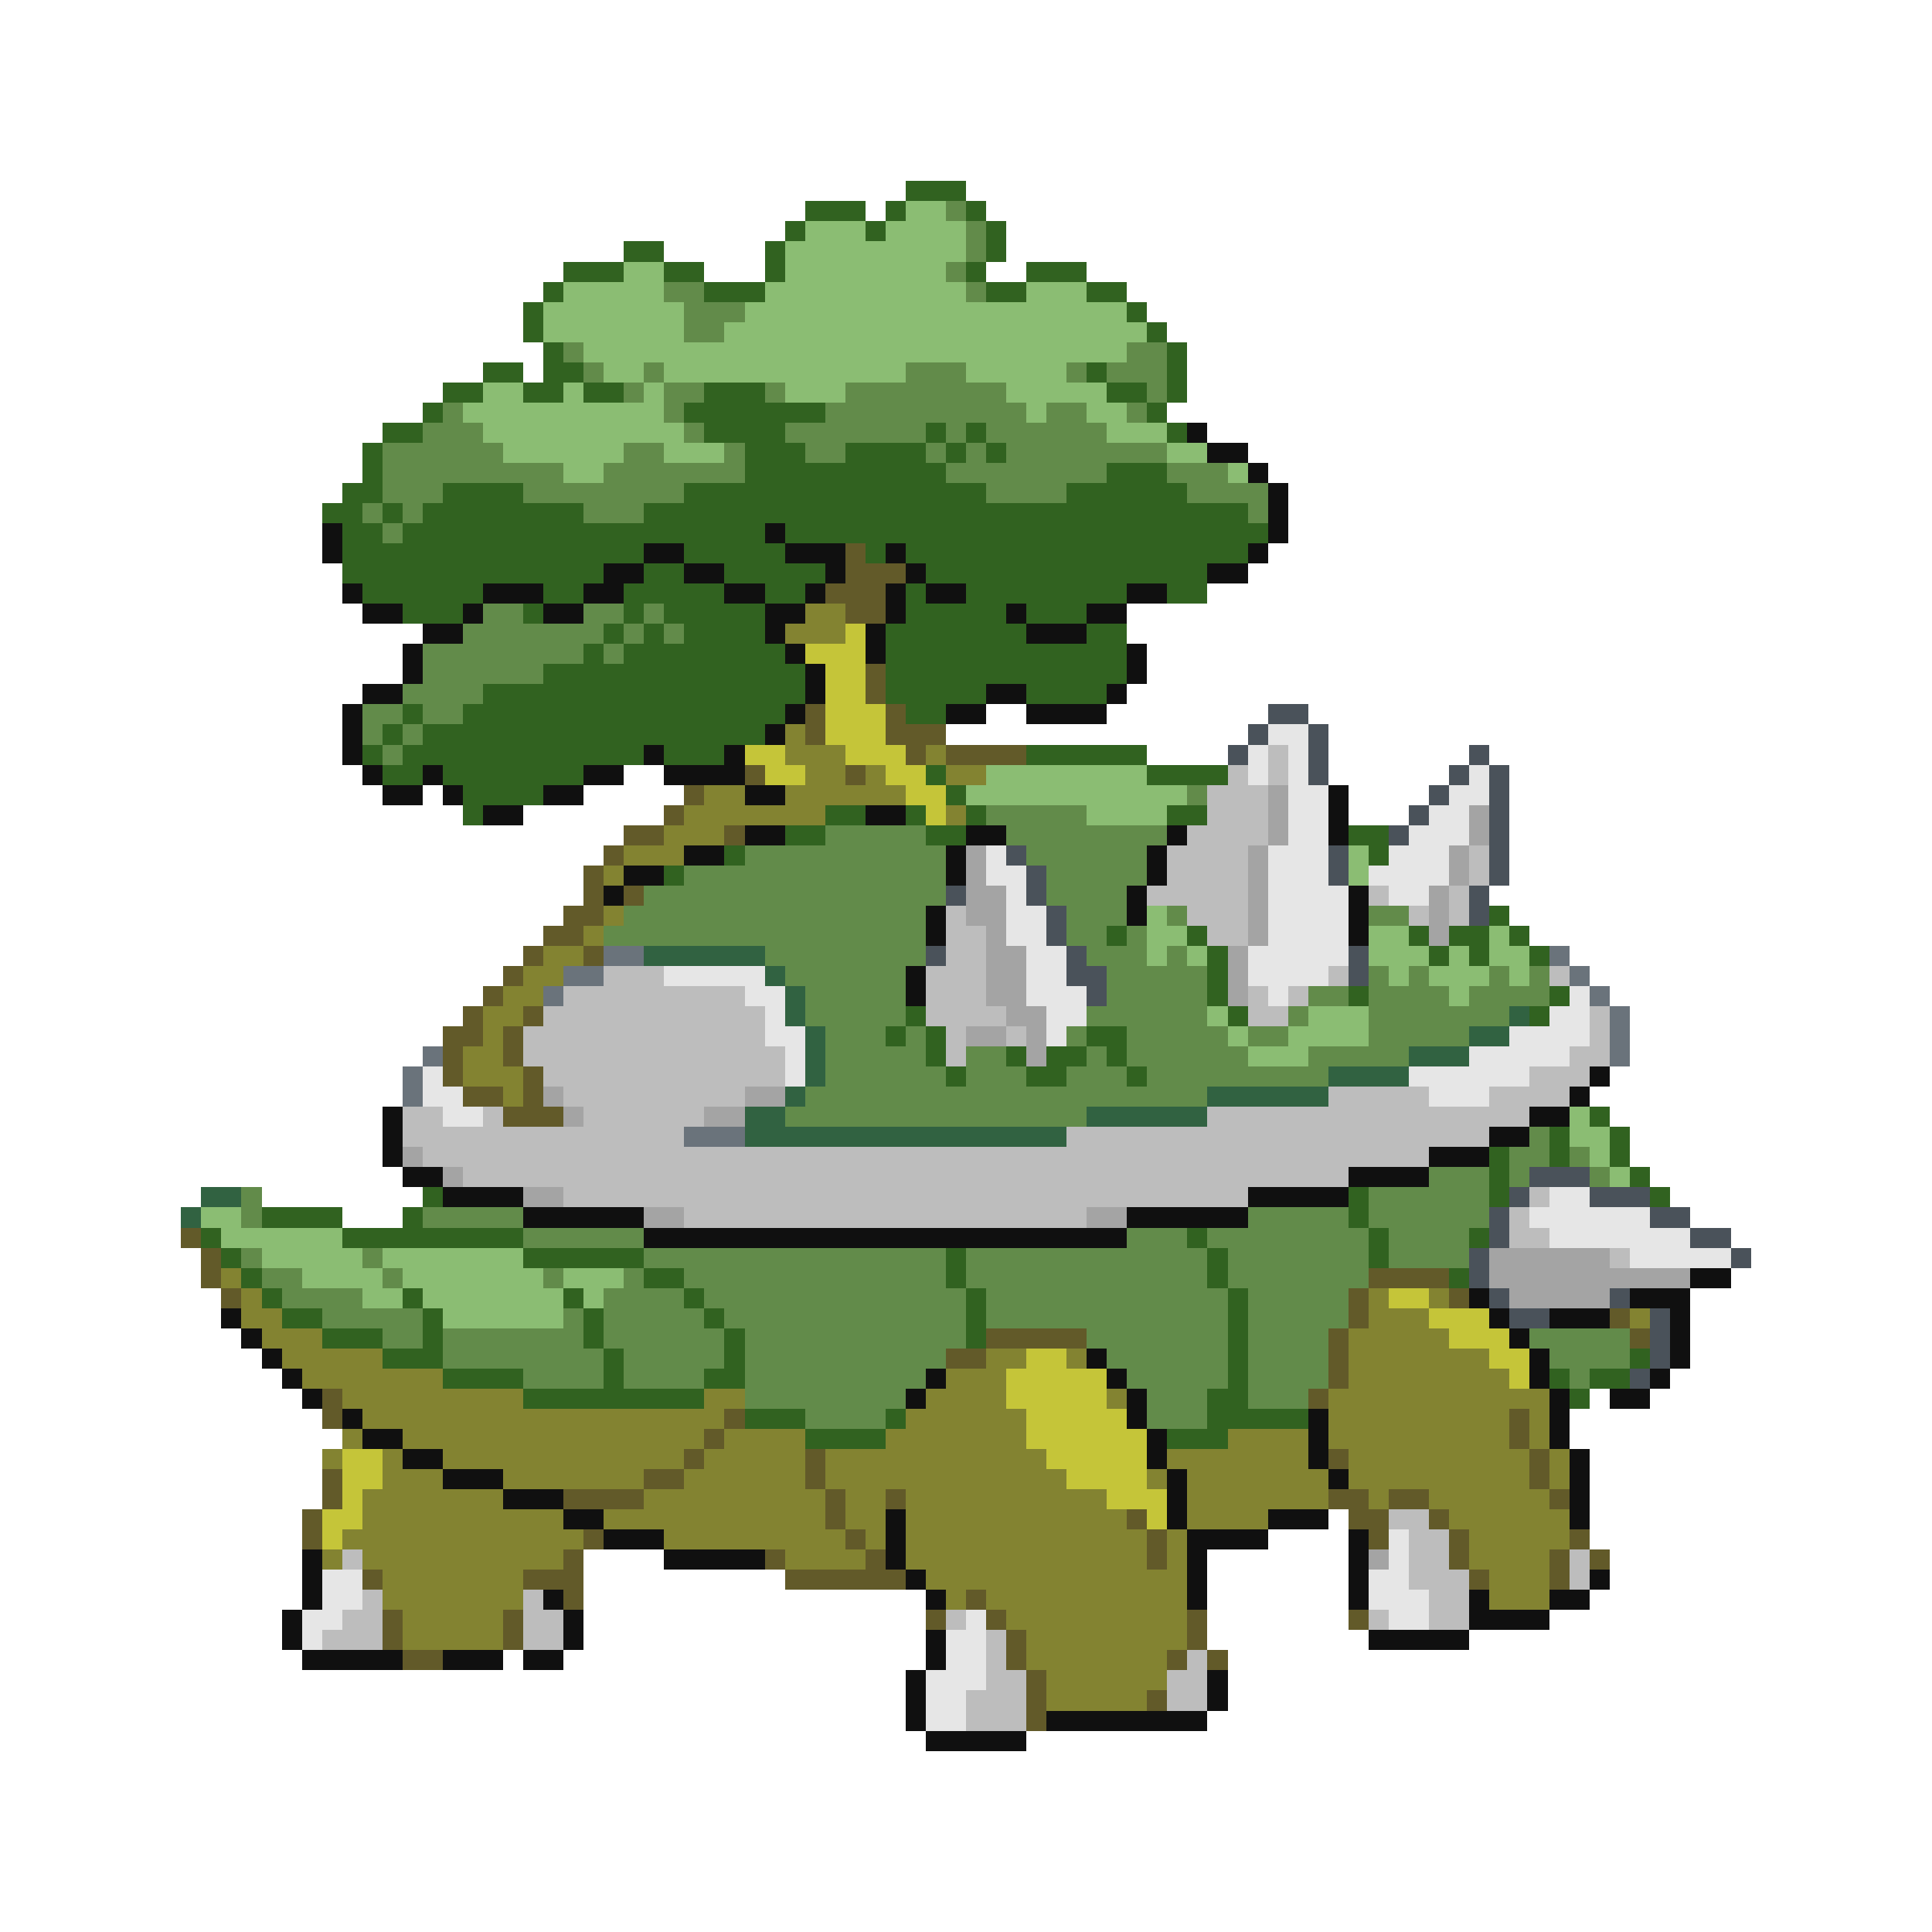 <svg xmlns="http://www.w3.org/2000/svg" viewBox="0 -0.5 96 96" shape-rendering="crispEdges">
<path stroke="#316220" d="M45 9h3M40 10h3M44 10h1M48 10h1M39 11h1M43 11h1M49 11h1M31 12h2M38 12h1M49 12h1M28 13h3M33 13h2M38 13h1M48 13h1M51 13h3M27 14h1M35 14h3M49 14h2M54 14h2M26 15h1M56 15h1M26 16h1M57 16h1M27 17h1M58 17h1M24 18h2M27 18h2M54 18h1M58 18h1M22 19h2M26 19h2M29 19h2M35 19h3M55 19h2M58 19h1M21 20h1M34 20h7M57 20h1M19 21h2M35 21h4M46 21h1M48 21h1M58 21h1M18 22h1M37 22h3M42 22h4M47 22h1M49 22h1M18 23h1M37 23h10M55 23h3M17 24h2M22 24h4M34 24h15M53 24h6M16 25h2M19 25h1M21 25h8M32 25h30M17 26h2M20 26h18M39 26h24M17 27h15M34 27h5M43 27h1M45 27h17M17 28h13M32 28h2M36 28h5M46 28h14M18 29h6M27 29h2M31 29h5M38 29h2M45 29h1M48 29h8M58 29h2M20 30h3M26 30h1M31 30h1M33 30h5M45 30h5M51 30h3M30 31h1M32 31h1M34 31h4M44 31h7M54 31h2M29 32h1M31 32h8M44 32h12M27 33h13M44 33h12M24 34h16M44 34h5M51 34h4M20 35h1M23 35h16M45 35h2M19 36h1M21 36h17M18 37h1M20 37h12M33 37h3M51 37h6M19 38h2M22 38h7M46 38h1M57 38h4M23 39h4M47 39h1M23 40h1M41 40h2M45 40h1M48 40h1M58 40h2M39 41h2M46 41h2M67 41h2M36 42h1M68 42h1M33 43h1M74 45h1M55 46h1M59 46h1M70 46h1M72 46h2M75 46h1M60 47h1M71 47h1M73 47h1M76 47h1M60 48h1M60 49h1M67 49h1M77 49h1M45 50h1M61 50h1M76 50h1M44 51h1M46 51h1M54 51h2M46 52h1M50 52h1M52 52h2M55 52h1M47 53h1M51 53h2M56 53h1M79 55h1M77 56h1M80 56h1M74 57h1M77 57h1M80 57h1M74 58h1M81 58h1M21 59h1M67 59h1M74 59h1M82 59h1M13 60h4M20 60h1M67 60h1M10 61h1M17 61h9M59 61h1M68 61h1M73 61h1M11 62h1M26 62h6M47 62h1M60 62h1M68 62h1M12 63h1M32 63h2M47 63h1M60 63h1M72 63h1M13 64h1M20 64h1M28 64h1M34 64h1M48 64h1M61 64h1M14 65h2M21 65h1M29 65h1M35 65h1M48 65h1M61 65h1M16 66h3M21 66h1M29 66h1M36 66h1M48 66h1M61 66h1M19 67h3M30 67h1M36 67h1M61 67h1M81 67h1M22 68h4M30 68h1M35 68h2M61 68h1M77 68h1M79 68h2M26 69h9M60 69h2M78 69h1M37 70h3M44 70h1M60 70h5M40 71h4M58 71h3" />
<path stroke="#8bbd73" d="M45 10h2M40 11h3M44 11h4M39 12h9M31 13h2M39 13h8M28 14h5M38 14h10M51 14h3M27 15h7M37 15h19M27 16h7M36 16h21M29 17h27M30 18h2M33 18h12M48 18h5M24 19h2M28 19h1M32 19h1M39 19h3M50 19h5M23 20h10M51 20h1M54 20h2M24 21h10M55 21h3M25 22h6M33 22h3M58 22h2M28 23h2M61 23h1M49 38h8M48 39h11M54 40h4M67 42h1M67 43h1M57 45h1M57 46h2M68 46h2M74 46h1M57 47h1M59 47h1M68 47h3M72 47h1M74 47h2M69 48h1M71 48h3M75 48h1M72 49h1M60 50h1M65 50h3M61 51h1M64 51h4M62 52h3M78 55h1M78 56h2M79 57h1M80 58h1M10 60h2M11 61h6M13 62h5M19 62h7M15 63h4M20 63h7M28 63h3M18 64h2M21 64h7M29 64h1M22 65h6" />
<path stroke="#628b4a" d="M47 10h1M48 11h1M48 12h1M47 13h1M33 14h2M48 14h1M34 15h3M34 16h2M28 17h1M56 17h2M29 18h1M32 18h1M45 18h3M53 18h1M55 18h3M31 19h1M33 19h2M38 19h1M42 19h8M57 19h1M22 20h1M33 20h1M41 20h10M52 20h2M56 20h1M21 21h3M34 21h1M39 21h7M47 21h1M49 21h6M19 22h6M31 22h2M36 22h1M40 22h2M46 22h1M48 22h1M50 22h8M19 23h9M30 23h7M47 23h8M58 23h3M19 24h3M26 24h8M49 24h4M59 24h4M18 25h1M20 25h1M29 25h3M62 25h1M19 26h1M24 30h2M29 30h2M32 30h1M23 31h7M31 31h1M33 31h1M21 32h8M30 32h1M21 33h6M20 34h4M18 35h2M21 35h2M18 36h1M20 36h1M19 37h1M59 39h1M49 40h5M41 41h5M50 41h8M37 42h10M51 42h6M34 43h13M52 43h5M32 44h15M52 44h4M31 45h15M53 45h3M58 45h1M68 45h2M30 46h16M53 46h2M56 46h1M38 47h8M54 47h3M58 47h1M39 48h6M55 48h5M68 48h1M70 48h1M74 48h1M76 48h1M40 49h5M55 49h5M65 49h2M68 49h4M73 49h4M40 50h5M54 50h6M64 50h1M68 50h7M41 51h3M45 51h1M53 51h1M56 51h5M62 51h2M68 51h5M41 52h5M48 52h2M54 52h1M56 52h6M65 52h5M41 53h6M48 53h3M53 53h3M57 53h9M40 54h20M39 55h15M76 56h1M75 57h2M78 57h1M71 58h3M75 58h1M79 58h1M12 59h1M68 59h6M12 60h1M21 60h5M62 60h5M68 60h6M26 61h6M56 61h3M60 61h8M69 61h4M12 62h1M18 62h1M32 62h15M48 62h12M61 62h7M69 62h4M13 63h2M19 63h1M27 63h1M31 63h1M34 63h13M48 63h12M61 63h7M14 64h4M30 64h4M35 64h13M49 64h12M62 64h5M16 65h5M28 65h1M30 65h5M36 65h12M49 65h12M62 65h5M19 66h2M22 66h7M30 66h6M37 66h11M54 66h7M62 66h4M76 66h5M22 67h8M31 67h5M37 67h10M55 67h6M62 67h4M77 67h4M26 68h4M31 68h4M37 68h9M56 68h5M62 68h4M78 68h1M37 69h8M57 69h3M62 69h3M40 70h4M57 70h3" />
<path stroke="#101010" d="M59 21h1M60 22h2M62 23h1M63 24h1M63 25h1M16 26h1M38 26h1M63 26h1M16 27h1M32 27h2M39 27h3M44 27h1M62 27h1M30 28h2M34 28h2M41 28h1M45 28h1M60 28h2M17 29h1M24 29h3M29 29h2M36 29h2M40 29h1M44 29h1M46 29h2M56 29h2M18 30h2M23 30h1M27 30h2M38 30h2M44 30h1M50 30h1M54 30h2M21 31h2M38 31h1M43 31h1M51 31h3M20 32h1M39 32h1M43 32h1M56 32h1M20 33h1M40 33h1M56 33h1M18 34h2M40 34h1M49 34h2M55 34h1M17 35h1M39 35h1M47 35h2M51 35h4M17 36h1M38 36h1M17 37h1M32 37h1M36 37h1M18 38h1M21 38h1M29 38h2M33 38h4M19 39h2M22 39h1M27 39h2M37 39h2M66 39h1M24 40h2M43 40h2M66 40h1M37 41h2M48 41h2M58 41h1M66 41h1M34 42h2M47 42h1M57 42h1M31 43h2M47 43h1M57 43h1M30 44h1M56 44h1M67 44h1M46 45h1M56 45h1M67 45h1M46 46h1M67 46h1M45 48h1M45 49h1M79 53h1M78 54h1M19 55h1M76 55h2M19 56h1M74 56h2M19 57h1M71 57h3M20 58h2M67 58h4M22 59h4M62 59h5M26 60h6M56 60h6M32 61h24M84 63h2M73 64h1M81 64h3M11 65h1M74 65h1M77 65h3M83 65h1M12 66h1M75 66h1M83 66h1M13 67h1M54 67h1M76 67h1M83 67h1M14 68h1M46 68h1M55 68h1M76 68h1M82 68h1M15 69h1M45 69h1M56 69h1M77 69h1M80 69h2M17 70h1M56 70h1M65 70h1M77 70h1M18 71h2M57 71h1M65 71h1M77 71h1M20 72h2M57 72h1M65 72h1M78 72h1M22 73h3M58 73h1M66 73h1M78 73h1M25 74h3M58 74h1M78 74h1M28 75h2M44 75h1M58 75h1M63 75h3M78 75h1M30 76h3M44 76h1M59 76h4M67 76h1M15 77h1M33 77h5M44 77h1M59 77h1M67 77h1M15 78h1M45 78h1M59 78h1M67 78h1M79 78h1M15 79h1M27 79h1M46 79h1M59 79h1M67 79h1M73 79h1M77 79h2M14 80h1M28 80h1M73 80h4M14 81h1M28 81h1M46 81h1M68 81h5M15 82h5M22 82h3M26 82h2M46 82h1M45 83h1M60 83h1M45 84h1M60 84h1M45 85h1M52 85h8M46 86h5" />
<path stroke="#625a29" d="M42 27h1M42 28h3M41 29h3M42 30h2M43 33h1M43 34h1M40 35h1M44 35h1M40 36h1M44 36h3M45 37h1M47 37h4M37 38h1M42 38h1M34 39h1M33 40h1M31 41h2M36 41h1M30 42h1M29 43h1M29 44h1M31 44h1M28 45h2M27 46h2M26 47h1M29 47h1M25 48h1M24 49h1M23 50h1M26 50h1M22 51h2M25 51h1M22 52h1M25 52h1M22 53h1M26 53h1M23 54h2M26 54h1M25 55h3M9 61h1M10 62h1M10 63h1M68 63h4M11 64h1M67 64h1M72 64h1M67 65h1M80 65h1M49 66h5M66 66h1M81 66h1M47 67h2M66 67h1M66 68h1M16 69h1M65 69h1M16 70h1M36 70h1M75 70h1M35 71h1M75 71h1M34 72h1M40 72h1M66 72h1M76 72h1M16 73h1M32 73h2M40 73h1M76 73h1M16 74h1M28 74h4M41 74h1M44 74h1M66 74h2M69 74h2M77 74h1M15 75h1M41 75h1M56 75h1M67 75h2M71 75h1M15 76h1M29 76h1M42 76h1M57 76h1M68 76h1M72 76h1M78 76h1M28 77h1M38 77h1M43 77h1M57 77h1M72 77h1M77 77h1M79 77h1M18 78h1M26 78h3M39 78h6M73 78h1M77 78h1M28 79h1M48 79h1M19 80h1M25 80h1M46 80h1M49 80h1M59 80h1M67 80h1M19 81h1M25 81h1M50 81h1M59 81h1M20 82h2M50 82h1M58 82h1M60 82h1M51 83h1M51 84h1M57 84h1M51 85h1" />
<path stroke="#838331" d="M40 30h2M39 31h3M39 36h1M39 37h3M46 37h1M40 38h2M43 38h1M47 38h2M35 39h2M39 39h6M34 40h7M47 40h1M33 41h3M31 42h3M30 43h1M30 45h1M29 46h1M27 47h2M26 48h2M25 49h2M24 50h2M24 51h1M23 52h2M23 53h3M25 54h1M11 63h1M12 64h1M68 64h1M71 64h1M12 65h2M68 65h3M81 65h1M13 66h3M67 66h5M14 67h5M49 67h2M53 67h1M67 67h7M15 68h7M47 68h3M67 68h8M17 69h9M35 69h2M46 69h4M55 69h1M66 69h11M18 70h18M45 70h6M66 70h9M76 70h1M17 71h1M20 71h15M36 71h4M44 71h7M61 71h4M66 71h9M76 71h1M16 72h1M19 72h1M22 72h12M35 72h5M41 72h11M58 72h7M67 72h9M77 72h1M19 73h3M25 73h7M34 73h6M41 73h12M57 73h1M59 73h7M67 73h9M77 73h1M18 74h7M32 74h9M42 74h2M45 74h10M59 74h7M68 74h1M71 74h6M18 75h10M30 75h11M42 75h2M45 75h11M59 75h4M72 75h6M17 76h12M33 76h9M43 76h1M45 76h12M58 76h1M73 76h5M16 77h1M18 77h10M39 77h4M45 77h12M58 77h1M73 77h4M19 78h7M46 78h13M74 78h3M19 79h7M47 79h1M49 79h10M74 79h3M20 80h5M50 80h9M20 81h5M51 81h8M51 82h7M52 83h6M52 84h5" />
<path stroke="#c5c539" d="M42 31h1M40 32h3M41 33h2M41 34h2M41 35h3M41 36h3M37 37h2M42 37h3M38 38h2M44 38h2M45 39h2M46 40h1M69 64h2M71 65h3M72 66h3M51 67h2M74 67h2M50 68h5M75 68h1M50 69h5M51 70h5M51 71h6M17 72h2M52 72h5M17 73h2M53 73h4M17 74h1M55 74h3M16 75h2M57 75h1M16 76h1" />
<path stroke="#4a525a" d="M63 35h2M62 36h1M65 36h1M61 37h1M65 37h1M73 37h1M65 38h1M72 38h1M74 38h1M71 39h1M74 39h1M70 40h1M74 40h1M69 41h1M74 41h1M50 42h1M66 42h1M74 42h1M51 43h1M66 43h1M74 43h1M47 44h1M51 44h1M73 44h1M52 45h1M73 45h1M52 46h1M46 47h1M53 47h1M67 47h1M53 48h2M67 48h1M54 49h1M76 58h3M75 59h1M79 59h3M74 60h1M82 60h2M74 61h1M84 61h2M73 62h1M86 62h1M73 63h1M74 64h1M80 64h1M75 65h2M82 65h1M82 66h1M82 67h1M81 68h1" />
<path stroke="#e6e6e6" d="M63 36h2M62 37h1M64 37h1M62 38h1M64 38h1M73 38h1M64 39h2M72 39h2M64 40h2M71 40h2M64 41h2M70 41h3M49 42h1M63 42h3M69 42h3M49 43h2M63 43h3M68 43h4M50 44h1M63 44h4M69 44h2M50 45h2M63 45h4M50 46h2M63 46h4M51 47h2M62 47h5M33 48h5M51 48h2M62 48h4M37 49h2M51 49h3M63 49h1M78 49h1M38 50h1M52 50h2M77 50h2M38 51h2M52 51h1M75 51h4M39 52h1M73 52h5M21 53h1M39 53h1M70 53h6M21 54h2M71 54h3M22 55h2M77 59h2M76 60h6M77 61h7M81 62h5M69 76h1M69 77h1M16 78h2M68 78h2M16 79h2M68 79h3M15 80h2M48 80h1M69 80h2M15 81h1M47 81h2M47 82h2M46 83h3M46 84h2M46 85h2" />
<path stroke="#bdbdbd" d="M63 37h1M61 38h1M63 38h1M60 39h3M60 40h3M59 41h4M58 42h4M73 42h1M58 43h4M73 43h1M57 44h5M68 44h1M72 44h1M47 45h1M59 45h3M70 45h1M72 45h1M47 46h2M60 46h2M47 47h2M30 48h3M46 48h3M66 48h1M77 48h1M28 49h9M46 49h3M62 49h1M64 49h1M27 50h11M46 50h4M62 50h2M79 50h1M26 51h12M47 51h1M50 51h1M79 51h1M26 52h13M47 52h1M78 52h2M27 53h12M76 53h3M28 54h9M66 54h5M74 54h4M20 55h2M24 55h1M29 55h6M60 55h16M20 56h14M53 56h21M21 57h50M23 58h44M28 59h34M76 59h1M34 60h20M75 60h1M75 61h2M80 62h1M69 75h2M70 76h2M17 77h1M70 77h2M78 77h1M70 78h3M78 78h1M18 79h1M26 79h1M71 79h2M17 80h2M26 80h2M47 80h1M68 80h1M71 80h2M16 81h3M26 81h2M49 81h1M49 82h1M59 82h1M49 83h2M58 83h2M48 84h3M58 84h2M48 85h3" />
<path stroke="#a4a4a4" d="M63 39h1M63 40h1M73 40h1M63 41h1M73 41h1M48 42h1M62 42h1M72 42h1M48 43h1M62 43h1M72 43h1M48 44h2M62 44h1M71 44h1M48 45h2M62 45h1M71 45h1M49 46h1M62 46h1M71 46h1M49 47h2M61 47h1M49 48h2M61 48h1M49 49h2M61 49h1M50 50h2M48 51h2M51 51h1M51 52h1M27 54h1M37 54h2M28 55h1M35 55h2M20 57h1M22 58h1M26 59h2M32 60h2M54 60h2M74 62h6M74 63h10M75 64h5M68 77h1" />
<path stroke="#6a737b" d="M30 47h2M77 47h1M28 48h2M78 48h1M27 49h1M79 49h1M80 50h1M80 51h1M21 52h1M80 52h1M20 53h1M20 54h1M34 56h3" />
<path stroke="#316241" d="M32 47h6M38 48h1M39 49h1M39 50h1M75 50h1M40 51h1M73 51h2M40 52h1M70 52h3M40 53h1M66 53h4M39 54h1M60 54h6M37 55h2M54 55h6M37 56h16M10 59h2M9 60h1" />
</svg>